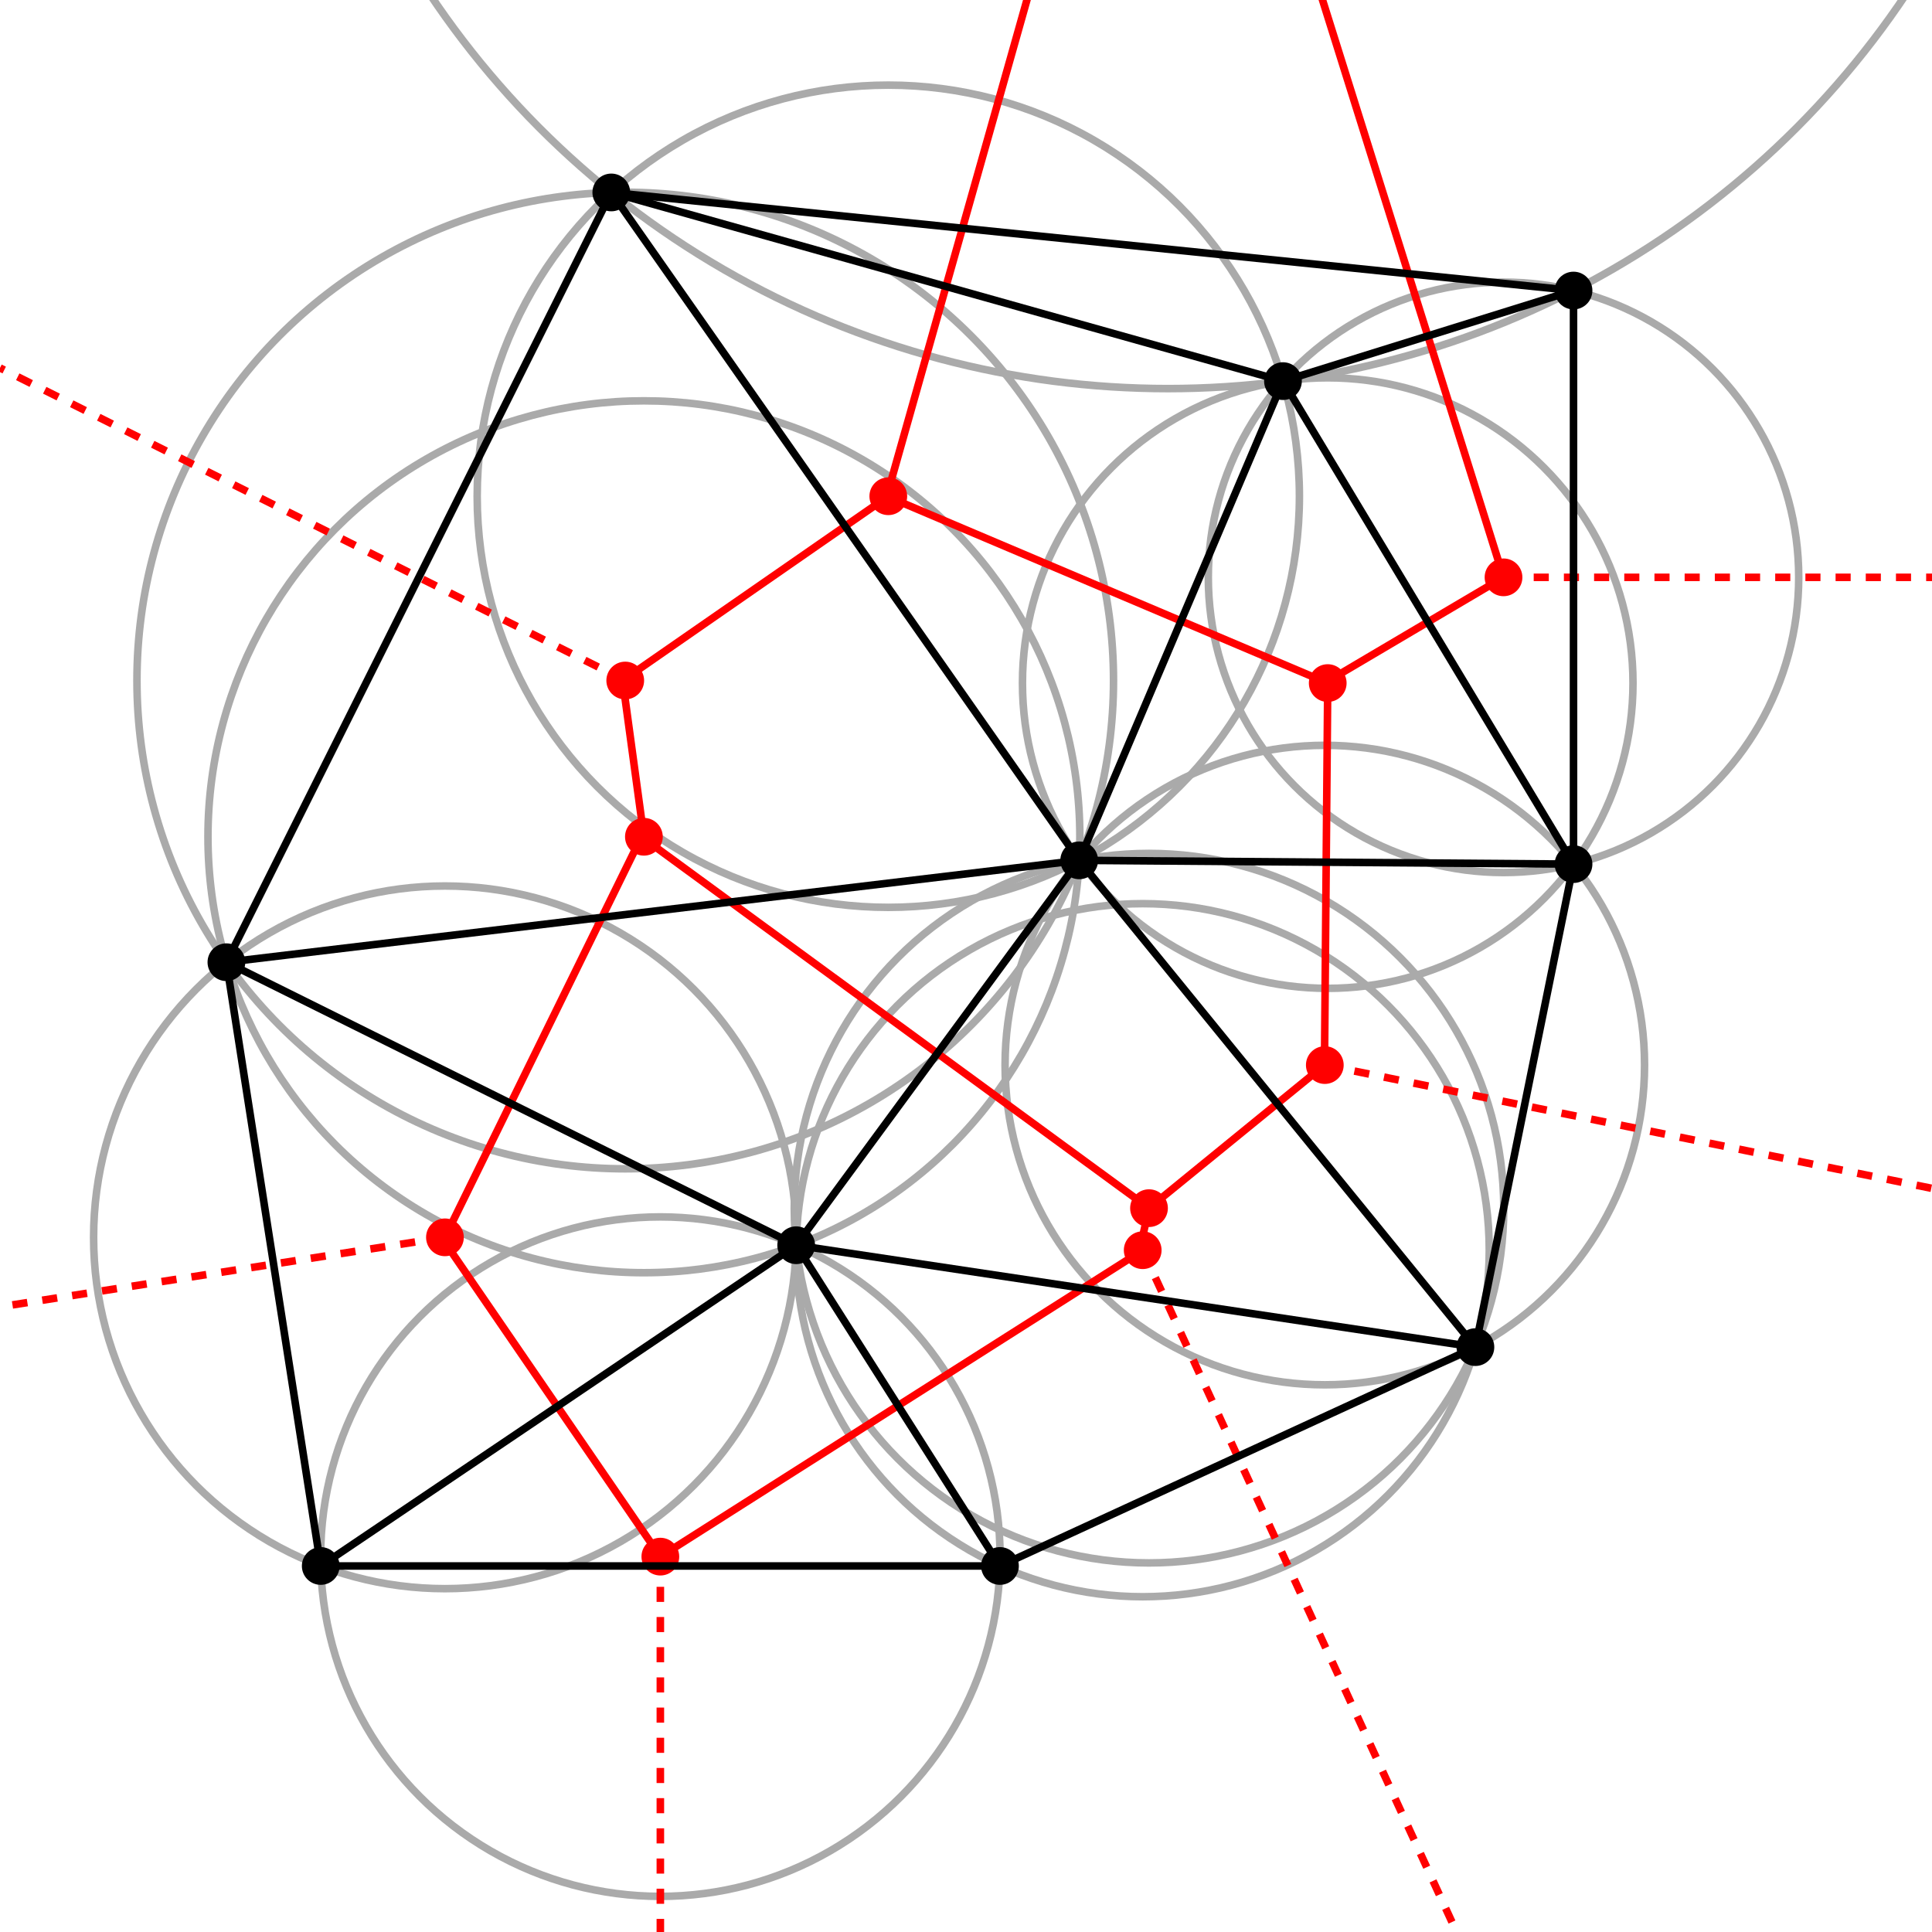 <?xml version="1.0" encoding="UTF-8"?>
<svg height="512" width="512" xmlns="http://www.w3.org/2000/svg" xmlns:xlink="http://www.w3.org/1999/xlink">
	<style type="text/css">
		<![CDATA[
			.site{fill:#000;}
			#vertices{fill:#f00}
			#edges{stroke:#000;stroke-width:2px;}
			#circles{stroke:#aaa;stroke-width:2px;fill:none;}
			#ridges{stroke:#f00;stroke-width:2px;}
			#dashes{stroke:#f00;stroke-width:2px;stroke-dasharray: 4 4;}
		]]>
	</style>
	<g id="circles">
		<circle cx="165.694" cy="180.347" r="129.400"/>
		<circle cx="351.090" cy="282.253" r="84.735"/>
		<circle cx="170.641" cy="221.750" r="115.529"/>
		<circle cx="117.915" cy="327.904" r="93.108"/>
		<circle cx="175.000" cy="412.524" r="90.034"/>
		<circle cx="302.828" cy="331.315" r="91.837"/>
		<circle cx="304.499" cy="320.175" r="94.013"/>
		<circle cx="235.408" cy="131.508" r="108.951"/>
		<circle cx="309.517" cy="-132.320" r="235.303"/>
		<circle cx="351.862" cy="181.024" r="80.899"/>
		<circle cx="398.448" cy="153.000" r="78.232"/>
	</g>
	<g id="vertices">
		<circle cx="165.694" cy="180.347" r="5"/>
		<circle cx="351.090" cy="282.253" r="5"/>
		<circle cx="170.641" cy="221.750" r="5"/>
		<circle cx="117.915" cy="327.904" r="5"/>
		<circle cx="175.000" cy="412.524" r="5"/>
		<circle cx="302.828" cy="331.315" r="5"/>
		<circle cx="304.499" cy="320.175" r="5"/>
		<circle cx="235.408" cy="131.508" r="5"/>
		<circle cx="351.862" cy="181.024" r="5"/>
		<circle cx="398.448" cy="153.000" r="5"/>
	</g>
	<g id="ridges">
		<line x1="170" y1="221.750" x2="304.499" y2="320.175"/>
		<line x1="170" y1="221.750" x2="117.915" y2="327.904"/>
		<line x1="117" y1="327.904" x2="175.000" y2="412.524"/>
		<line x1="175" y1="412.524" x2="302.828" y2="331.315"/>
		<line x1="302" y1="331.315" x2="304.499" y2="320.175"/>
		<line x1="165" y1="180.347" x2="170.641" y2="221.750"/>
		<line x1="351" y1="282.253" x2="304.499" y2="320.175"/>
		<line x1="235" y1="131.508" x2="351.862" y2="181.024"/>
		<line x1="235" y1="131.508" x2="309.517" y2="-132.320"/>
		<line x1="309" y1="-132.320" x2="398.448" y2="153.000"/>
		<line x1="351" y1="181.024" x2="398.448" y2="153.000"/>
		<line x1="165" y1="180.347" x2="235.408" y2="131.508"/>
		<line x1="351" y1="282.253" x2="351.862" y2="181.024"/>
	</g>
	<g id="dashes">
		<line x1="165.694" y1="180.347" x2="0.000" y2="97.500"/>
		<line x1="117.915" y1="327.904" x2="0.000" y2="346.328"/>
		<line x1="175.000" y1="412.524" x2="175.000" y2="512.000"/>
		<line x1="302.828" y1="331.315" x2="386.000" y2="512.000"/>
		<line x1="351.090" y1="282.253" x2="512.000" y2="314.938"/>
		<line x1="398.448" y1="153.000" x2="512.000" y2="153.000"/>
	</g>
	<g id="sites">
		<circle cx="85" cy="415" r="5"/>
		<circle cx="391" cy="357" r="5"/>
		<circle cx="265" cy="415" r="5"/>
		<circle cx="417" cy="229" r="5"/>
		<circle cx="417" cy="77" r="5"/>
		<circle cx="286" cy="228" r="5"/>
		<circle cx="211" cy="330" r="5"/>
		<circle cx="60" cy="255" r="5"/>
		<circle cx="162" cy="51" r="5"/>
		<circle cx="340" cy="101" r="5"/>
	</g>
	<g id="edges">
		<line x1="85" y1="415" x2="265" y2="415"/>
		<line x1="85" y1="415" x2="211" y2="330"/>
		<line x1="85" y1="415" x2="60" y2="255"/>
		<line x1="391" y1="357" x2="265" y2="415"/>
		<line x1="391" y1="357" x2="417" y2="229"/>
		<line x1="391" y1="357" x2="286" y2="228"/>
		<line x1="391" y1="357" x2="211" y2="330"/>
		<line x1="265" y1="415" x2="211" y2="330"/>
		<line x1="417" y1="229" x2="417" y2="77"/>
		<line x1="417" y1="229" x2="286" y2="228"/>
		<line x1="417" y1="229" x2="340" y2="101"/>
		<line x1="417" y1="77" x2="162" y2="51"/>
		<line x1="417" y1="77" x2="340" y2="101"/>
		<line x1="286" y1="228" x2="211" y2="330"/>
		<line x1="286" y1="228" x2="60" y2="255"/>
		<line x1="286" y1="228" x2="162" y2="51"/>
		<line x1="286" y1="228" x2="340" y2="101"/>
		<line x1="211" y1="330" x2="60" y2="255"/>
		<line x1="60" y1="255" x2="162" y2="51"/>
		<line x1="162" y1="51" x2="340" y2="101"/>
	</g>
</svg>
